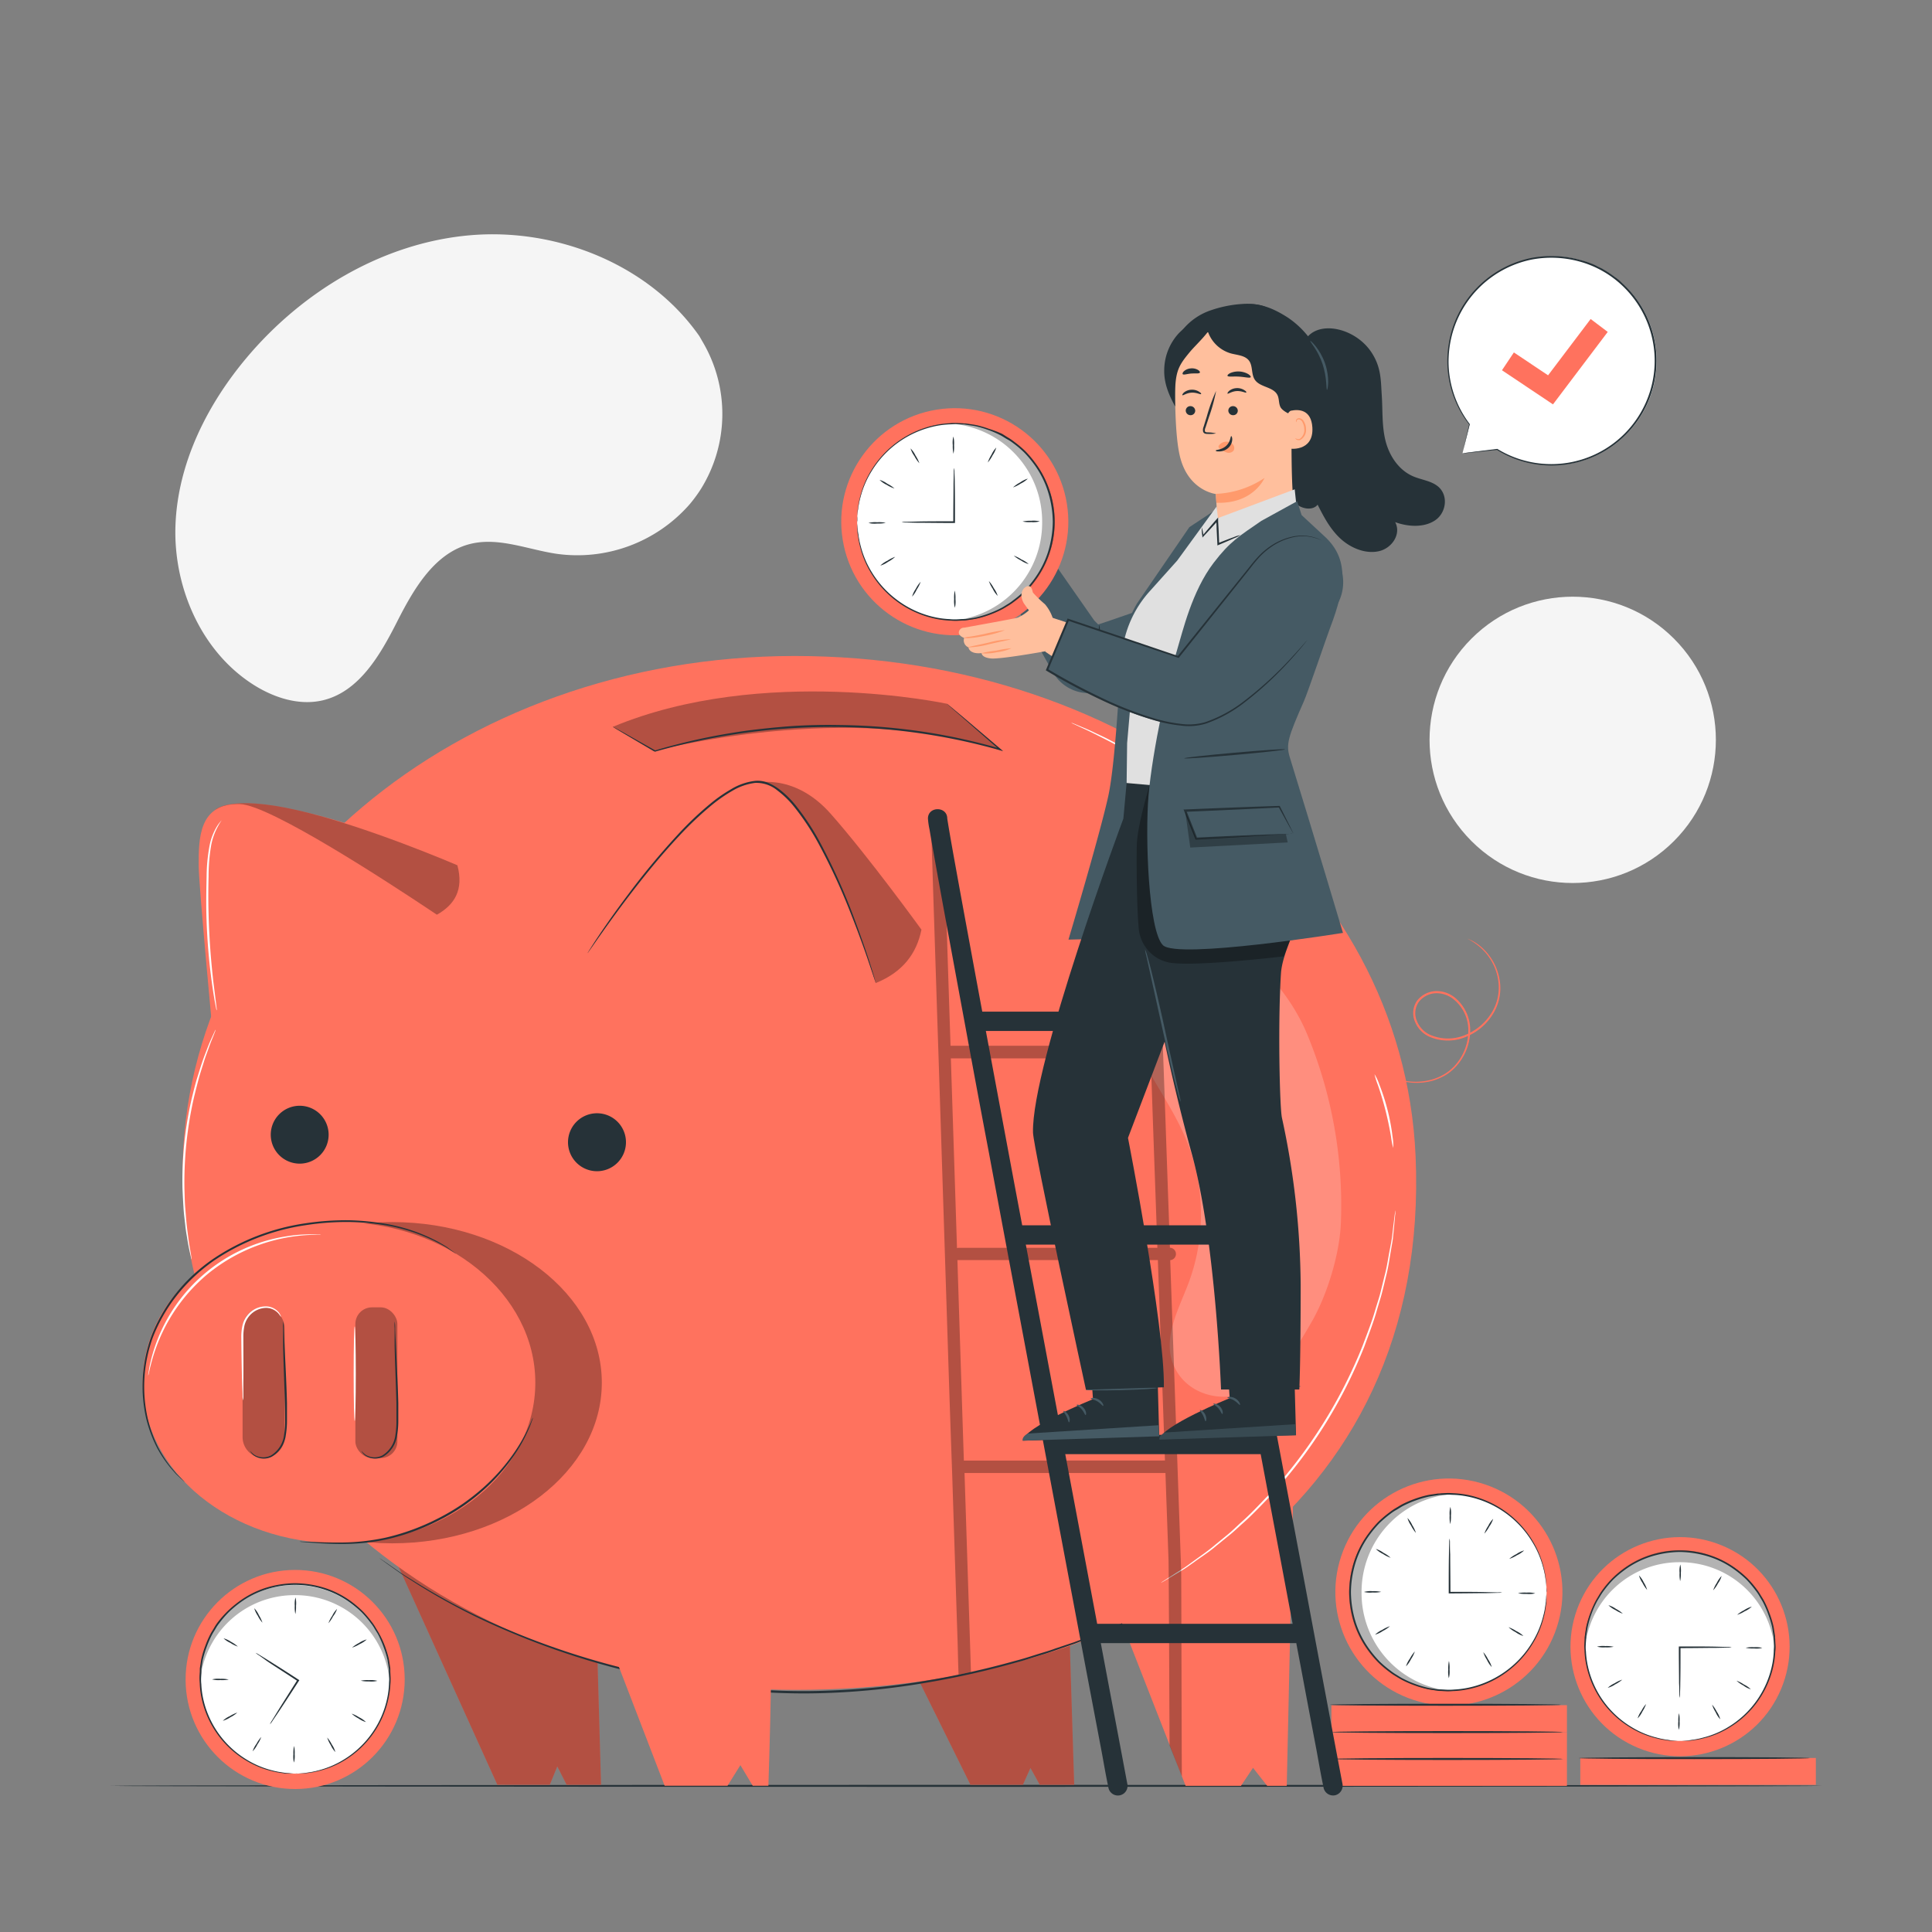 <svg xmlns="http://www.w3.org/2000/svg" viewBox="0 0 500 500"><rect x="0" y="0" width="500" height="500" fill="#808080" stroke="none"/><g id="freepik--background-simple--inject-123"><path d="M181,87l.81,1.41a36.75,36.75,0,0,1-.36,38.05,36.27,36.27,0,0,1-3.11,4.21,38.62,38.62,0,0,1-34.19,12.67c-7.42-1.08-14.87-4.32-22.15-2.64-9.47,2.19-14.93,11.71-19.29,20.31s-9.86,18.12-19.34,20.27c-5.94,1.34-12.25-.65-17.45-3.87C52.12,168.84,44.84,152,45.41,136s8.11-31.16,18.41-43.41C78.26,75.41,99,62.91,121.49,60.9S168,68.39,181,87Z" style="fill:#f5f5f5"></path><circle cx="407.02" cy="191.47" r="37.05" transform="translate(-16.18 343.89) rotate(-45)" style="fill:#f5f5f5"></circle></g><g id="freepik--Floor--inject-123"><path d="M471.4,462.18c0,.14-99.13.26-221.39.26s-221.41-.12-221.41-.26,99.11-.26,221.41-.26S471.4,462,471.4,462.18Z" style="fill:#263238"></path></g><g id="freepik--speech-bubble--inject-123"><path d="M378.49,117.3l9-1a27,27,0,1,0-7.16-6.48h0Z" style="fill:#fff"></path><path d="M378.49,117.3l.14-.5.36-1.45c.32-1.29.79-3.15,1.39-5.55l-.16.06h0a.11.11,0,0,0,.14,0,.09.09,0,0,0,0-.12,27,27,0,0,1-5.14-12,26.41,26.41,0,0,1-.34-4.15,28.52,28.52,0,0,1,.37-4.45,26.85,26.85,0,0,1,21.07-21.95,27.34,27.34,0,0,1,12.34.46A26.18,26.18,0,0,1,419.93,74a26.75,26.75,0,0,1-32.42,42.18.08.08,0,0,0-.07,0l-6.63.82-1.72.23-.6.08.56,0,1.7-.18,6.72-.7-.07,0A26.8,26.8,0,0,0,400,120.42a27.13,27.13,0,0,0,20.23-46.78L419,72.5c-.44-.35-.89-.68-1.34-1a26.91,26.91,0,0,0-2.8-1.83c-.47-.29-1-.5-1.48-.75a14.47,14.47,0,0,0-1.5-.69,26.86,26.86,0,0,0-3.1-1,27.77,27.77,0,0,0-12.57-.45,27.27,27.27,0,0,0-18,13,26.94,26.94,0,0,0-3.29,9.33,28.19,28.19,0,0,0-.35,4.51,26.67,26.67,0,0,0,5.67,16.27l.13-.14h0a.09.09,0,0,0-.14,0,0,0,0,0,0,0,0c-.56,2.45-1,4.34-1.29,5.64-.13.62-.24,1.1-.32,1.44S378.49,117.3,378.49,117.3Z" style="fill:#263238"></path><polygon points="401.91 104.65 388.71 95.82 391.79 91.21 400.64 97.13 411.66 82.56 416.08 85.9 401.91 104.65" style="fill:#FF725E"></polygon></g><g id="freepik--Clocks--inject-123"><circle cx="434.78" cy="426.13" r="28.35" transform="translate(-126.15 662.72) rotate(-67.29)" style="fill:#FF725E"></circle><circle cx="434.78" cy="425.95" r="24.56" transform="translate(-80.48 749.95) rotate(-76.57)" style="fill:#fff"></circle><g style="opacity:0.3"><path d="M434.74,404.3a24.49,24.49,0,0,1,24.55,22.94c0-.48,0-1,0-1.45a24.6,24.6,0,0,0-49.2,0c0,.49,0,1,.05,1.45A24.51,24.51,0,0,1,434.74,404.3Z"></path></g><path d="M424.8,442.77A8.33,8.33,0,0,1,426,441a8.27,8.27,0,0,1-.95,1.94,6.33,6.33,0,0,1-1.23,1.77A6.46,6.46,0,0,1,424.8,442.77Z" style="fill:#263238"></path><path d="M417.88,435.62a7.85,7.85,0,0,1,1.95-.92,8.89,8.89,0,0,1-1.8,1.2,6.31,6.31,0,0,1-1.95.91A6.76,6.76,0,0,1,417.88,435.62Z" style="fill:#263238"></path><path d="M415.46,426a8.15,8.15,0,0,1,2.15.18,8.47,8.47,0,0,1-2.15.15,6.55,6.55,0,0,1-2.15-.18A6.41,6.41,0,0,1,415.46,426Z" style="fill:#263238"></path><path d="M418.21,416.38a8.33,8.33,0,0,1,1.77,1.23,8.27,8.27,0,0,1-1.94-.95,6.33,6.33,0,0,1-1.77-1.23A6.46,6.46,0,0,1,418.21,416.38Z" style="fill:#263238"></path><path d="M425.37,409.46a8.22,8.22,0,0,1,.91,2,8.5,8.5,0,0,1-1.19-1.79,6.31,6.31,0,0,1-.92-1.95A6.49,6.49,0,0,1,425.37,409.46Z" style="fill:#263238"></path><path d="M435,407.05a8.22,8.22,0,0,1-.18,2.15,8.33,8.33,0,0,1-.14-2.16,5.93,5.93,0,0,1,.18-2.14A6.58,6.58,0,0,1,435,407.05Z" style="fill:#263238"></path><path d="M444.6,409.8a8.33,8.33,0,0,1-1.23,1.77,8.27,8.27,0,0,1,.95-1.94,6.84,6.84,0,0,1,1.23-1.77A6.18,6.18,0,0,1,444.6,409.8Z" style="fill:#263238"></path><path d="M451.52,417a8.22,8.22,0,0,1-1.95.91,8.84,8.84,0,0,1,1.79-1.19,6.92,6.92,0,0,1,2-.92A6.59,6.59,0,0,1,451.52,417Z" style="fill:#263238"></path><path d="M453.93,426.62a8.15,8.15,0,0,1-2.15-.18,8.77,8.77,0,0,1,2.15-.14,6.55,6.55,0,0,1,2.15.18A6.27,6.27,0,0,1,453.93,426.62Z" style="fill:#263238"></path><path d="M451.18,436.2a8.25,8.25,0,0,1-1.77-1.24,8.62,8.62,0,0,1,1.93,1,6.33,6.33,0,0,1,1.77,1.23A6.35,6.35,0,0,1,451.18,436.2Z" style="fill:#263238"></path><path d="M444,443.11a8.22,8.22,0,0,1-.91-1.95,8.84,8.84,0,0,1,1.19,1.79,6.31,6.31,0,0,1,.92,2A6.59,6.59,0,0,1,444,443.11Z" style="fill:#263238"></path><path d="M434.35,445.52a8.15,8.15,0,0,1,.18-2.15,8.22,8.22,0,0,1,.14,2.15,6.55,6.55,0,0,1-.18,2.15A6.31,6.31,0,0,1,434.35,445.52Z" style="fill:#263238"></path><path d="M434.7,439.4a4.81,4.81,0,0,1-.09-1c0-.75,0-1.69-.07-2.81,0-2.37-.06-5.65-.06-9.28v-.21h.4c3.68,0,7,0,9.41.06l2.86.07a4.57,4.57,0,0,1,1,.08,4.86,4.86,0,0,1-1,.09l-2.86.06c-2.4,0-5.73.07-9.41.07h-.18l.21-.22c0,3.63,0,6.91-.06,9.28,0,1.12-.05,2.06-.07,2.81A6.68,6.68,0,0,1,434.7,439.4Z" style="fill:#263238"></path><path d="M434.78,450.51l.4,0,1.16-.08.86-.05,1-.16a17.29,17.29,0,0,0,2.53-.52,23.28,23.28,0,0,0,6.5-2.72,24.54,24.54,0,0,0,11.47-16.49,22,22,0,0,0,.35-3.08c0-.52.07-1.05.06-1.59s-.05-1.07-.08-1.61c0-.27,0-.54-.05-.81l-.13-.82c-.09-.54-.15-1.09-.26-1.64a27.79,27.79,0,0,0-1-3.24,24.79,24.79,0,0,0-1.4-3.18c-.28-.51-.6-1-.9-1.52a12,12,0,0,0-1-1.46,29.07,29.07,0,0,0-2.34-2.77,28.26,28.26,0,0,0-2.83-2.38,23.33,23.33,0,0,0-6.7-3.48,26.33,26.33,0,0,0-7.68-1.26,26,26,0,0,0-7.69,1.26,23.52,23.52,0,0,0-6.71,3.48,26.87,26.87,0,0,0-2.82,2.38,27.67,27.67,0,0,0-2.35,2.76,14.21,14.21,0,0,0-1,1.47c-.3.51-.63,1-.91,1.52a24.79,24.79,0,0,0-1.4,3.18,25.58,25.58,0,0,0-.95,3.25c-.11.54-.18,1.09-.27,1.63l-.12.82c0,.27,0,.54-.06.81,0,.54-.05,1.08-.08,1.61s0,1.07.06,1.59a22.3,22.3,0,0,0,.36,3.09,24.47,24.47,0,0,0,11.47,16.48,23.16,23.16,0,0,0,6.5,2.72,17.29,17.29,0,0,0,2.53.52l1,.16.86.05,1.17.08.39,0h-.4l-1.16,0-.87,0c-.31,0-.66-.09-1-.14a15.8,15.8,0,0,1-2.55-.48,23,23,0,0,1-6.59-2.68,24.61,24.61,0,0,1-11.69-16.62,22.69,22.69,0,0,1-.38-3.13c0-.53-.07-1.07-.06-1.61l.08-1.64c0-.27,0-.55.05-.82l.12-.83c.09-.55.16-1.11.27-1.66a26.49,26.49,0,0,1,1-3.31,25.56,25.56,0,0,1,1.42-3.23c.28-.52.61-1,.91-1.54a13.75,13.75,0,0,1,1-1.5,26.32,26.32,0,0,1,2.39-2.81,27.79,27.79,0,0,1,2.86-2.43,24,24,0,0,1,6.83-3.55,24.5,24.5,0,0,1,15.63,0,23.8,23.8,0,0,1,6.82,3.55,26.88,26.88,0,0,1,2.87,2.43,27.43,27.43,0,0,1,2.38,2.81,12.47,12.47,0,0,1,1,1.5c.31.51.64,1,.92,1.54a25.49,25.49,0,0,1,1.41,3.23,25.2,25.2,0,0,1,1,3.3c.12.56.18,1.12.27,1.67l.13.83c0,.27,0,.55.05.82,0,.55.05,1.1.08,1.64s0,1.08-.07,1.61a22.88,22.88,0,0,1-.37,3.13,24.72,24.72,0,0,1-11.7,16.62,23,23,0,0,1-6.58,2.68,16,16,0,0,1-2.55.48c-.38.05-.72.12-1,.14l-.86,0-1.17,0Z" style="fill:#263238"></path><circle cx="76.37" cy="434.65" r="28.35" transform="translate(-1.35 0.24) rotate(-0.18)" style="fill:#FF725E"></circle><circle cx="76.37" cy="434.48" r="24.56" transform="translate(-363.89 406.68) rotate(-76.42)" style="fill:#fff"></circle><g style="opacity:0.3"><path d="M76.33,412.82a24.51,24.51,0,0,1,24.55,22.94c0-.48,0-1,0-1.45a24.6,24.6,0,0,0-49.19,0c0,.49,0,1,.05,1.45A24.5,24.5,0,0,1,76.33,412.82Z"></path></g><path d="M66.38,451.3a8.89,8.89,0,0,1,1.23-1.77,7.85,7.85,0,0,1-1,1.93,6.33,6.33,0,0,1-1.23,1.77A6.65,6.65,0,0,1,66.38,451.3Z" style="fill:#263238"></path><path d="M59.46,444.14a9.06,9.06,0,0,1,1.95-.92,7.9,7.9,0,0,1-1.79,1.2,6.93,6.93,0,0,1-1.95.92A6.25,6.25,0,0,1,59.46,444.14Z" style="fill:#263238"></path><path d="M57.05,434.48a8.11,8.11,0,0,1,2.14.18,8.77,8.77,0,0,1-2.15.14,6.59,6.59,0,0,1-2.15-.18A6.71,6.71,0,0,1,57.05,434.48Z" style="fill:#263238"></path><path d="M59.79,424.9a8.89,8.89,0,0,1,1.77,1.23,7.85,7.85,0,0,1-1.93-.95A6.14,6.14,0,0,1,57.86,424,6.47,6.47,0,0,1,59.79,424.9Z" style="fill:#263238"></path><path d="M67,418a9.31,9.31,0,0,1,.92,1.95,7.9,7.9,0,0,1-1.2-1.79,6.93,6.93,0,0,1-.92-1.95A6.25,6.25,0,0,1,67,418Z" style="fill:#263238"></path><path d="M76.61,415.57a9,9,0,0,1-.17,2.15,8,8,0,0,1-.15-2.15,6.55,6.55,0,0,1,.18-2.15A6.27,6.27,0,0,1,76.61,415.57Z" style="fill:#263238"></path><path d="M86.19,418.32A8.89,8.89,0,0,1,85,420.09a8.27,8.27,0,0,1,1-1.94,6.18,6.18,0,0,1,1.23-1.76A6.47,6.47,0,0,1,86.19,418.32Z" style="fill:#263238"></path><path d="M93.11,425.48a9,9,0,0,1-2,.92,8.89,8.89,0,0,1,1.8-1.2,6.42,6.42,0,0,1,2-.91A6.6,6.6,0,0,1,93.11,425.48Z" style="fill:#263238"></path><path d="M95.51,435.15a9.26,9.26,0,0,1-2.14-.18,8,8,0,0,1,2.15-.15,6.46,6.46,0,0,1,2.14.18A6.41,6.41,0,0,1,95.51,435.15Z" style="fill:#263238"></path><path d="M92.76,444.72A8.43,8.43,0,0,1,91,443.49a8.27,8.27,0,0,1,1.94.95,6.52,6.52,0,0,1,1.77,1.23A6.34,6.34,0,0,1,92.76,444.72Z" style="fill:#263238"></path><path d="M85.6,451.63a8,8,0,0,1-.92-1.95,8.54,8.54,0,0,1,1.2,1.8,6.42,6.42,0,0,1,.91,1.95A6.5,6.5,0,0,1,85.6,451.63Z" style="fill:#263238"></path><path d="M75.93,454a8.15,8.15,0,0,1,.18-2.15,8.47,8.47,0,0,1,.15,2.15,6.09,6.09,0,0,1-.19,2.15A6.58,6.58,0,0,1,75.93,454Z" style="fill:#263238"></path><path d="M66.15,427.76a4.43,4.43,0,0,1,.91.48l2.4,1.47c2,1.25,4.78,3,7.83,5l.18.12-.11.18-.11.16c-2,3.09-3.81,5.87-5.15,7.87l-1.6,2.36a4.88,4.88,0,0,1-.64.84,4.76,4.76,0,0,1,.5-.93l1.49-2.43c1.27-2.05,3.05-4.85,5-7.94l.1-.16.07.29c-3-2-5.8-3.76-7.77-5.08L67,428.38A6.11,6.11,0,0,1,66.15,427.76Z" style="fill:#263238"></path><path d="M76.37,459l.39,0,1.17-.08.86-.05,1-.16a18.56,18.56,0,0,0,2.53-.51,23.7,23.7,0,0,0,6.51-2.73,24.49,24.49,0,0,0,6.92-6.22A24.22,24.22,0,0,0,100.31,439a22.3,22.3,0,0,0,.36-3.09c0-.52.07-1.05.06-1.58l-.09-1.62a7.34,7.34,0,0,0,0-.81l-.12-.81c-.09-.55-.16-1.1-.27-1.64a25.58,25.58,0,0,0-1-3.25,27,27,0,0,0-1.4-3.18c-.28-.51-.61-1-.91-1.51a12.34,12.34,0,0,0-1-1.47,26.59,26.59,0,0,0-2.35-2.76,28.23,28.23,0,0,0-2.82-2.39,23.64,23.64,0,0,0-6.71-3.48,24.22,24.22,0,0,0-15.36,0A23.64,23.64,0,0,0,62,414.87a27.15,27.15,0,0,0-2.82,2.39A26.59,26.59,0,0,0,56.81,420a11.34,11.34,0,0,0-1,1.47c-.3.51-.62,1-.9,1.51a25.41,25.41,0,0,0-1.4,3.18,27.38,27.38,0,0,0-1,3.25c-.11.54-.17,1.1-.26,1.64l-.13.81c0,.27,0,.54,0,.81,0,.55-.06,1.08-.08,1.62s0,1.06.06,1.59a22.33,22.33,0,0,0,.35,3.08,24.55,24.55,0,0,0,11.47,16.48,23.65,23.65,0,0,0,6.5,2.73,18.86,18.86,0,0,0,2.53.51l1,.16.86.05L76,459l.4,0H76l-1.17,0-.86,0c-.32,0-.66-.09-1-.14a18.45,18.45,0,0,1-2.56-.48,23.54,23.54,0,0,1-6.58-2.68A24.71,24.71,0,0,1,52.07,439a22.73,22.73,0,0,1-.37-3.12c0-.54-.07-1.07-.07-1.62s.06-1.08.08-1.63c0-.28,0-.56,0-.83l.13-.83c.09-.55.15-1.11.27-1.66a24.89,24.89,0,0,1,1-3.31,26.13,26.13,0,0,1,1.41-3.23c.28-.52.61-1,.92-1.54a12.47,12.47,0,0,1,1-1.5A28.54,28.54,0,0,1,58.86,417a28.1,28.1,0,0,1,2.87-2.43A24.05,24.05,0,0,1,68.55,411a26.56,26.56,0,0,1,7.82-1.27A26.24,26.24,0,0,1,84.19,411,24.16,24.16,0,0,1,91,414.53,30.44,30.44,0,0,1,93.88,417a28.54,28.54,0,0,1,2.38,2.81,13.75,13.75,0,0,1,1,1.5c.3.52.63,1,.91,1.54A26.2,26.2,0,0,1,99.62,426a28.3,28.3,0,0,1,1,3.31c.11.55.18,1.11.27,1.66l.12.83c0,.27,0,.55,0,.83l.08,1.63c0,.55,0,1.08-.06,1.62a22.73,22.73,0,0,1-.38,3.12A24.66,24.66,0,0,1,89,455.67a23.59,23.59,0,0,1-6.59,2.68,18.33,18.33,0,0,1-2.55.48c-.37.05-.72.11-1,.14l-.87,0-1.16,0Z" style="fill:#263238"></path><rect x="344.56" y="455.22" width="60.96" height="6.96" style="fill:#FF725E"></rect><rect x="408.98" y="454.96" width="60.96" height="6.96" style="fill:#FF725E"></rect><path d="M468.36,455c0,.14-13.4.26-29.92.26s-29.92-.12-29.92-.26,13.39-.26,29.92-.26S468.36,454.82,468.36,455Z" style="fill:#263238"></path><rect x="344.56" y="448.26" width="60.96" height="6.96" style="fill:#FF725E"></rect><path d="M404.5,455.22c0,.14-13.39.26-29.92.26s-29.92-.12-29.92-.26,13.4-.26,29.92-.26S404.5,455.07,404.5,455.22Z" style="fill:#263238"></path><circle cx="374.99" cy="412.05" r="29.38" transform="translate(-134.1 638.4) rotate(-71.67)" style="fill:#FF725E"></circle><circle cx="374.81" cy="412.05" r="25.45" style="fill:#fff"></circle><g style="opacity:0.3"><path d="M352.37,412.1a25.4,25.4,0,0,1,23.77-25.45c-.5,0-1,0-1.5,0a25.5,25.5,0,0,0,0,51c.5,0,1,0,1.5,0A25.4,25.4,0,0,1,352.37,412.1Z"></path></g><path d="M392.24,422.4a8.1,8.1,0,0,1-1.83-1.28,9.66,9.66,0,0,1,2,1,6.72,6.72,0,0,1,1.84,1.27A6.59,6.59,0,0,1,392.24,422.4Z" style="fill:#263238"></path><path d="M384.82,429.57a8.76,8.76,0,0,1-.95-2,8.68,8.68,0,0,1,1.24,1.86,6.67,6.67,0,0,1,.95,2A6.9,6.9,0,0,1,384.82,429.57Z" style="fill:#263238"></path><path d="M374.81,432.08a8.79,8.79,0,0,1,.18-2.23,8.57,8.57,0,0,1,.15,2.23,6.72,6.72,0,0,1-.18,2.23A6.63,6.63,0,0,1,374.81,432.08Z" style="fill:#263238"></path><path d="M364.89,429.23a8.58,8.58,0,0,1,1.27-1.83,8.55,8.55,0,0,1-1,2,6.87,6.87,0,0,1-1.28,1.84A6.49,6.49,0,0,1,364.89,429.23Z" style="fill:#263238"></path><path d="M357.72,421.81a8.76,8.76,0,0,1,2-.95,8.68,8.68,0,0,1-1.86,1.24,6.67,6.67,0,0,1-2,.95A6.9,6.9,0,0,1,357.72,421.81Z" style="fill:#263238"></path><path d="M355.22,411.8a8.67,8.67,0,0,1,2.22.18,8.57,8.57,0,0,1-2.23.15A6.64,6.64,0,0,1,353,412,6.3,6.3,0,0,1,355.22,411.8Z" style="fill:#263238"></path><path d="M358.06,401.88a8.49,8.49,0,0,1,1.84,1.27,8.71,8.71,0,0,1-2-1,6.92,6.92,0,0,1-1.83-1.28A6.61,6.61,0,0,1,358.06,401.88Z" style="fill:#263238"></path><path d="M365.49,394.71a8.76,8.76,0,0,1,.95,2,8.37,8.37,0,0,1-1.24-1.86,6.67,6.67,0,0,1-.95-2A6.9,6.9,0,0,1,365.49,394.71Z" style="fill:#263238"></path><path d="M375.5,392.21a8.79,8.79,0,0,1-.18,2.23,8.57,8.57,0,0,1-.15-2.23,7.05,7.05,0,0,1,.18-2.23A6.3,6.3,0,0,1,375.5,392.21Z" style="fill:#263238"></path><path d="M385.42,395.06a8.49,8.49,0,0,1-1.27,1.84,8.71,8.71,0,0,1,1-2,6.92,6.92,0,0,1,1.28-1.83A6.61,6.61,0,0,1,385.42,395.06Z" style="fill:#263238"></path><path d="M392.59,402.49a9,9,0,0,1-2,.95,8.37,8.37,0,0,1,1.86-1.24,6.56,6.56,0,0,1,2-.95A6.9,6.9,0,0,1,392.59,402.49Z" style="fill:#263238"></path><path d="M395.08,412.5a8.6,8.6,0,0,1-2.22-.18,8.51,8.51,0,0,1,2.23-.15,6.52,6.52,0,0,1,2.22.19A6.75,6.75,0,0,1,395.08,412.5Z" style="fill:#263238"></path><path d="M388.74,412.14a5.08,5.08,0,0,1-1.06.09l-2.91.07c-2.46,0-5.86.07-9.62.07h-.22V412c0-3.81,0-7.26.06-9.75,0-1.18.05-2.17.07-3a5.18,5.18,0,0,1,.09-1.08,5.18,5.18,0,0,1,.09,1.08c0,.79,0,1.78.07,3,0,2.49.06,5.94.06,9.75v.19l-.22-.22c3.76,0,7.16,0,9.62.07l2.91.07A4.77,4.77,0,0,1,388.74,412.14Z" style="fill:#263238"></path><path d="M400.26,412.05s0-.14,0-.41-.05-.69-.09-1.21c0-.26,0-.56-.05-.88s-.11-.68-.17-1.07a19,19,0,0,0-.53-2.62,24.1,24.1,0,0,0-2.83-6.74,25.38,25.38,0,0,0-17.08-11.88,22.24,22.24,0,0,0-3.19-.37c-.55,0-1.09-.07-1.65-.06l-1.67.08c-.28,0-.56,0-.84.06l-.84.13c-.57.09-1.14.16-1.7.28a27.47,27.47,0,0,0-3.37,1,28.12,28.12,0,0,0-3.29,1.45c-.53.29-1,.63-1.57.94a12.09,12.09,0,0,0-1.52,1,30,30,0,0,0-2.87,2.43,29.19,29.19,0,0,0-2.47,2.93,24.28,24.28,0,0,0-3.6,6.95,26.81,26.81,0,0,0-1.31,8,27.13,27.13,0,0,0,1.3,8,24.56,24.56,0,0,0,3.61,6.95,27.92,27.92,0,0,0,2.47,2.93,28.29,28.29,0,0,0,2.86,2.43,13,13,0,0,0,1.53,1.05c.53.32,1,.65,1.57.94a25.13,25.13,0,0,0,3.29,1.45,25.87,25.87,0,0,0,3.37,1c.56.12,1.13.18,1.7.28l.84.13c.28,0,.56,0,.84,0l1.67.09c.56,0,1.11,0,1.65-.06a23.76,23.76,0,0,0,3.19-.37A25.41,25.41,0,0,0,396.56,425a24.1,24.1,0,0,0,2.82-6.74,18.42,18.42,0,0,0,.53-2.62c.06-.38.13-.73.17-1.06s0-.62.05-.89c0-.51.07-.91.09-1.21s0-.41,0-.41,0,.14,0,.42,0,.69,0,1.21c0,.27,0,.56,0,.89s-.09.68-.15,1.07a18.71,18.71,0,0,1-.49,2.65,24.3,24.3,0,0,1-2.78,6.82,25.52,25.52,0,0,1-6.47,7.3,25.26,25.26,0,0,1-10.76,4.82,23,23,0,0,1-3.24.39c-.55,0-1.11.07-1.67.07l-1.7-.09c-.28,0-.57,0-.85-.05l-.86-.13c-.57-.09-1.15-.16-1.73-.28a27,27,0,0,1-3.42-1,26.63,26.63,0,0,1-3.35-1.47c-.54-.29-1.06-.63-1.6-.95a13.28,13.28,0,0,1-1.55-1.06,29.47,29.47,0,0,1-2.91-2.47,27.75,27.75,0,0,1-2.52-3,24.91,24.91,0,0,1-3.68-7.07,27.15,27.15,0,0,1-1.32-8.1,27.43,27.43,0,0,1,1.33-8.1,24.88,24.88,0,0,1,3.67-7.07,28.83,28.83,0,0,1,2.52-3,28.17,28.17,0,0,1,2.91-2.47,14.73,14.73,0,0,1,1.55-1.07c.54-.31,1.06-.65,1.6-.95a28.08,28.08,0,0,1,3.35-1.46,28.86,28.86,0,0,1,3.42-1c.58-.12,1.16-.18,1.73-.27l.86-.13c.28,0,.57,0,.85-.06l1.7-.08c.56,0,1.12.05,1.67.07a24.51,24.51,0,0,1,3.24.38A25.66,25.66,0,0,1,396.77,399a24.47,24.47,0,0,1,2.78,6.83,18.35,18.35,0,0,1,.49,2.64c.06.39.12.75.15,1.07s0,.63,0,.9c0,.52,0,.92,0,1.21S400.26,412.05,400.26,412.05Z" style="fill:#263238"></path><rect x="344.56" y="441.3" width="60.96" height="6.96" style="fill:#FF725E"></rect><path d="M404,441.19c0,.15-13.4.26-29.92.26s-29.92-.11-29.92-.26,13.39-.26,29.92-.26S404,441.05,404,441.19Z" style="fill:#263238"></path><path d="M404.5,448.26c0,.14-13.39.26-29.92.26s-29.92-.12-29.92-.26,13.4-.26,29.92-.26S404.5,448.11,404.5,448.26Z" style="fill:#263238"></path></g><g id="freepik--piggy-bank--inject-123"><polygon points="100.57 399.77 128.71 461.89 142.29 461.89 144.23 457.15 146.64 461.89 155.55 461.89 154.52 425.63 154.08 404.2 100.57 399.77" style="fill:#FF725E"></polygon><g style="opacity:0.3"><polygon points="100.57 399.77 128.71 461.89 142.29 461.89 144.23 457.15 146.64 461.89 155.55 461.89 154.52 425.63 154.08 404.2 100.57 399.77"></polygon></g><polygon points="223.71 406.43 251.15 461.89 264.73 461.89 266.68 457.55 269.09 461.89 278 461.89 276.96 428.69 276.52 409.08 223.71 406.43" style="fill:#FF725E"></polygon><g style="opacity:0.3"><polygon points="223.71 406.43 251.15 461.89 264.73 461.89 266.68 457.55 269.09 461.89 278 461.89 276.96 428.69 276.52 409.08 223.71 406.43"></polygon></g><path d="M379.78,242.94a1.42,1.42,0,0,1,.26.09l.73.32a12.71,12.71,0,0,1,2.55,1.7,14.49,14.49,0,0,1,3.08,3.75,14.19,14.19,0,0,1,1.86,6.14,12.72,12.72,0,0,1-1.91,7.52,14.57,14.57,0,0,1-6.77,5.79,12,12,0,0,1-9.76,0,7.15,7.15,0,0,1-3.62-3.83,5.63,5.63,0,0,1,.49-5.37,6.43,6.43,0,0,1,4.79-2.55,7.5,7.5,0,0,1,5,1.65,10.86,10.86,0,0,1,4,8.85,13.89,13.89,0,0,1-3.1,8.34,12.64,12.64,0,0,1-3,2.74,14.94,14.94,0,0,1-3.43,1.55,15.61,15.61,0,0,1-6.4.47,16.79,16.79,0,0,1-4.68-1.28,15.17,15.17,0,0,1-2.68-1.49l-.63-.48q-.22-.16-.21-.18a21.33,21.33,0,0,0,3.6,2,16.92,16.92,0,0,0,4.63,1.18,15.54,15.54,0,0,0,6.26-.54,14.17,14.17,0,0,0,3.32-1.54,12.35,12.35,0,0,0,2.91-2.66A13.43,13.43,0,0,0,380,267a10.31,10.31,0,0,0-3.84-8.41,7,7,0,0,0-4.66-1.54,5.84,5.84,0,0,0-4.37,2.32,5.1,5.1,0,0,0-.44,4.86,6.62,6.62,0,0,0,3.35,3.55,11.55,11.55,0,0,0,9.34,0,14.28,14.28,0,0,0,6.58-5.57,12.3,12.3,0,0,0,1.9-7.25,13.79,13.79,0,0,0-1.73-6,14.39,14.39,0,0,0-3-3.74A15.65,15.65,0,0,0,379.78,242.94Z" style="fill:#FF725E"></path><path d="M366.35,299.15c4.08,92.19-73.2,138.19-160.68,138.19s-158.4-59.9-158.4-133.78,70.92-133.79,158.4-133.79S363.08,225.34,366.35,299.15Z" style="fill:#FF725E"></path><g style="opacity:0.3"><path d="M194.63,202.81s10.51-3.33,20.34,7.78,23.5,30,23.5,30c-1.23,6.16-4.83,11-11.8,13.81Z"></path></g><ellipse cx="101.51" cy="357.84" rx="54.24" ry="41.57" style="fill:#FF725E"></ellipse><path d="M152.1,246.72s31.79-49.32,46.35-44,28.22,51.69,28.22,51.69" style="fill:#FF725E"></path><path d="M116.15,235.42l-1.48-13.36s-19.91-8.32-37.73-12.39-21.33,0-21.33,0L83.8,249.18Z" style="fill:#FF725E"></path><g style="opacity:0.3"><path d="M158.58,188.11l10.55,6.27s51.09-13.52,90.32,0l-14.39-12.25S197.48,171.9,158.58,188.11Z"></path></g><g style="opacity:0.3"><ellipse cx="101.51" cy="357.84" rx="54.24" ry="41.57"></ellipse></g><ellipse cx="87.73" cy="357.84" rx="50.81" ry="41.57" style="fill:#FF725E"></ellipse><g style="opacity:0.3"><path d="M68.21,377.34h0a5.44,5.44,0,0,1-5.43-5.44V343.77a5.43,5.43,0,0,1,5.43-5.43h0a5.44,5.44,0,0,1,5.44,5.43V371.9A5.45,5.45,0,0,1,68.21,377.34Z"></path></g><g style="opacity:0.3"><rect x="91.97" y="338.34" width="10.87" height="39" rx="4.29"></rect></g><g style="opacity:0.3"><path d="M113.07,236.73c4.57-2.59,7-6.44,5.3-12.8,0,0-23.61-10.19-41.43-14.26s-21.33,0-21.33,0L83.8,249.18Z"></path></g><path d="M114.67,237.81s-1.33-.91-3.56-2.39c-10.52-7-41.24-27.1-49-27.32-10.69-.31-10.71,8.91-10.69,16,0,5.06,4.16,49,4.16,49" style="fill:#FF725E"></path><path d="M226.67,254.44a1.17,1.17,0,0,1-.12-.3l-.31-.91c-.27-.83-.67-2-1.17-3.49-1-3-2.55-7.39-4.64-12.7a162.66,162.66,0,0,0-8.33-18.22,64.37,64.37,0,0,0-6.45-9.87,24.18,24.18,0,0,0-4.41-4.34,8.51,8.51,0,0,0-5.8-2,15.17,15.17,0,0,0-5.94,2.07,39.35,39.35,0,0,0-5.12,3.53,88.27,88.27,0,0,0-8.6,8.11c-5.15,5.51-9.39,10.84-12.86,15.37s-6.14,8.32-8,10.94c-.9,1.28-1.6,2.3-2.1,3l-.55.78a1.23,1.23,0,0,1-.2.26,1.54,1.54,0,0,1,.16-.29c.12-.21.29-.48.5-.81.45-.71,1.12-1.76,2-3.08,1.78-2.66,4.41-6.47,7.83-11A189.66,189.66,0,0,1,175.42,216a84.71,84.71,0,0,1,8.63-8.18,37.88,37.88,0,0,1,5.19-3.59,15.4,15.4,0,0,1,6.16-2.14,7.18,7.18,0,0,1,3.31.47,13.76,13.76,0,0,1,2.85,1.61,24.23,24.23,0,0,1,4.5,4.43,63.41,63.41,0,0,1,6.48,10,160.4,160.4,0,0,1,8.25,18.32c2,5.34,3.52,9.73,4.48,12.78.49,1.52.85,2.71,1.08,3.52.1.38.19.69.25.92A1.14,1.14,0,0,1,226.67,254.44Z" style="fill:#263238"></path><path d="M245.06,182.13a1.33,1.33,0,0,1,.26.18l.73.6,2.77,2.31,10.13,8.6.67.57-.85-.24a159.64,159.64,0,0,0-41.86-6,166.28,166.28,0,0,0-47.35,6.37l-.07,0-.06,0-8-4.71-2.12-1.26-.54-.34c-.12-.08-.17-.12-.17-.13l.2.09.56.3,2.16,1.19,8.09,4.57h-.13a159.81,159.81,0,0,1,20.23-4.6c4-.66,8.39-1.15,12.95-1.54s9.36-.55,14.28-.46a158.86,158.86,0,0,1,23.28,1.94,154.54,154.54,0,0,1,18.68,4.19l-.18.33-10-8.73L246,183l-.69-.63A2.08,2.08,0,0,1,245.06,182.13Z" style="fill:#263238"></path><path d="M118,324.47a1.15,1.15,0,0,1-.3-.18l-.84-.55-1.36-.92c-.56-.34-1.22-.69-2-1.1a45.63,45.63,0,0,0-13.42-4.56,65.37,65.37,0,0,0-9.78-.91,69.6,69.6,0,0,0-11.24.83,57.16,57.16,0,0,0-23.86,9.28A48.62,48.62,0,0,0,50,330.63a43.88,43.88,0,0,0-4.42,4.87,42.27,42.27,0,0,0-6.08,10.78A37.52,37.52,0,0,0,38.21,367a35,35,0,0,0,2.73,7.6,33.25,33.25,0,0,0,3.33,5.12l1.44,1.71,1.17,1.14.71.72c.16.16.24.25.23.26l-.26-.22-.76-.68c-.33-.31-.73-.68-1.21-1.11l-1.48-1.69a32.13,32.13,0,0,1-3.44-5.11,35,35,0,0,1-2.84-7.65,37.8,37.8,0,0,1,1.24-21,39.5,39.5,0,0,1,2.6-5.58,42,42,0,0,1,3.53-5.36,43.94,43.94,0,0,1,4.47-4.93A47.7,47.7,0,0,1,55,325.91a57.49,57.49,0,0,1,24.1-9.33,70.22,70.22,0,0,1,11.32-.78,65.79,65.79,0,0,1,9.84,1,44.63,44.63,0,0,1,13.45,4.75c.73.43,1.39.8,1.94,1.15l1.33,1,.81.6A2.42,2.42,0,0,1,118,324.47Z" style="fill:#263238"></path><path d="M73.34,342a10.58,10.58,0,0,1,.12,1.66c.05,1.17.11,2.69.19,4.53.16,3.82.47,9.1.62,14.94,0,1.46,0,2.89,0,4.27a22.61,22.61,0,0,1-.3,4A7.56,7.56,0,0,1,70.32,377a4.54,4.54,0,0,1-4.48-.23,3.35,3.35,0,0,1-.89-.89,1.13,1.13,0,0,1-.19-.39,5,5,0,0,0,1.2,1.1,4.36,4.36,0,0,0,4.19.07,7.25,7.25,0,0,0,3.37-5.32,22.33,22.33,0,0,0,.26-3.91q0-2.07-.06-4.26c-.14-5.83-.39-11.11-.45-14.94,0-1.92,0-3.47,0-4.54A9.11,9.11,0,0,1,73.34,342Z" style="fill:#263238"></path><path d="M102.15,342a10.58,10.58,0,0,1,.12,1.66c0,1.17.11,2.69.19,4.53.16,3.82.47,9.1.62,14.94,0,1.46,0,2.89,0,4.27a22.61,22.61,0,0,1-.3,4A7.56,7.56,0,0,1,99.13,377a4.54,4.54,0,0,1-4.48-.23,3.35,3.35,0,0,1-.89-.89,1.13,1.13,0,0,1-.19-.39,5,5,0,0,0,1.2,1.1,4.36,4.36,0,0,0,4.19.07,7.22,7.22,0,0,0,3.37-5.32,22.33,22.33,0,0,0,.26-3.91c0-1.38,0-2.8,0-4.26-.15-5.83-.4-11.11-.46-14.94,0-1.92,0-3.47,0-4.54A9.11,9.11,0,0,1,102.15,342Z" style="fill:#263238"></path><path d="M137.93,366.89a3.81,3.81,0,0,1-.22.72c-.18.45-.38,1.16-.77,2a40.82,40.82,0,0,1-3.81,6.93,49.38,49.38,0,0,1-7.73,8.84,55.24,55.24,0,0,1-5.44,4.32,53.44,53.44,0,0,1-6.42,3.79A57.07,57.07,0,0,1,100,398.4a53.59,53.59,0,0,1-11.68,1.17c-3.35,0-6-.2-7.9-.33l-2.14-.17a4.18,4.18,0,0,1-.75-.1,3.91,3.91,0,0,1,.75,0l2.15.07c1.86.06,4.56.19,7.89.16a55.74,55.74,0,0,0,11.57-1.28A58.29,58.29,0,0,0,113.3,393a55.42,55.42,0,0,0,6.36-3.75,57.12,57.12,0,0,0,5.41-4.25,50.65,50.65,0,0,0,7.74-8.69,43.64,43.64,0,0,0,3.93-6.8c.43-.83.66-1.52.87-2A3.43,3.43,0,0,1,137.93,366.89Z" style="fill:#263238"></path><path d="M72.71,340.83a8.85,8.85,0,0,0-.72-1,4.22,4.22,0,0,0-3-1.35,5.81,5.81,0,0,0-4.39,2A6,6,0,0,0,63.28,343a13.63,13.63,0,0,0-.3,3.18c0,4.48.05,8.55,0,11.49,0,1.38,0,2.55,0,3.48a7.24,7.24,0,0,1-.09,1.28,5.44,5.44,0,0,1-.12-1.27c0-.94-.08-2.1-.12-3.49-.08-2.94-.16-7-.2-11.49a13.43,13.43,0,0,1,.34-3.31,6.35,6.35,0,0,1,1.48-2.77,6.07,6.07,0,0,1,4.79-2,4.35,4.35,0,0,1,3.12,1.59,3.91,3.91,0,0,1,.48.84C72.7,340.71,72.73,340.82,72.71,340.83Z" style="fill:#fff"></path><path d="M91.8,343.24c.15,0,.28,5.49.28,12.26s-.13,12.27-.28,12.27-.27-5.49-.27-12.27S91.65,343.24,91.8,343.24Z" style="fill:#fff"></path><path d="M83.06,319.58a2.89,2.89,0,0,1-.64,0c-.42,0-1,0-1.83,0A45.1,45.1,0,0,0,54,329.5a44.61,44.61,0,0,0-13,17.68,46.78,46.78,0,0,0-2.06,6.4c-.21.76-.31,1.38-.41,1.78a3.07,3.07,0,0,1-.17.62,2.58,2.58,0,0,1,.06-.64c.07-.41.14-1,.31-1.81A40.67,40.67,0,0,1,40.64,347a42.83,42.83,0,0,1,33.2-27,39.7,39.7,0,0,1,6.74-.56c.8,0,1.42.05,1.84.06A3,3,0,0,1,83.06,319.58Z" style="fill:#fff"></path><path d="M55.81,266.48a2.53,2.53,0,0,1-.19.59c-.17.44-.38,1-.65,1.65s-.64,1.59-1,2.62-.82,2.18-1.22,3.5-.89,2.73-1.31,4.29-.84,3.23-1.27,5a98.88,98.88,0,0,0-2.44,23.43c.06,1.81.08,3.54.22,5.15s.24,3.1.39,4.47.33,2.59.47,3.67.3,2,.44,2.77.21,1.29.29,1.75a4,4,0,0,1,.07.61,2.4,2.4,0,0,1-.18-.59c-.1-.46-.23-1-.39-1.73s-.36-1.68-.53-2.76-.41-2.31-.55-3.68-.36-2.86-.46-4.48-.2-3.35-.27-5.17A94,94,0,0,1,49.69,284c.45-1.77.84-3.45,1.33-5s.92-3,1.37-4.3.91-2.46,1.3-3.48.77-1.89,1.09-2.59.54-1.19.74-1.61A2.21,2.21,0,0,1,55.81,266.48Z" style="fill:#fff"></path><path d="M57.36,212.28s-.42.57-1,1.66a16.28,16.28,0,0,0-1.74,5,48.21,48.21,0,0,0-.64,7.89c-.08,3-.1,6.29,0,9.74.17,6.91.73,13.15,1.25,17.65.28,2.18.5,4,.67,5.32.07.58.13,1.06.18,1.45a1.65,1.65,0,0,1,0,.51,2.22,2.22,0,0,1-.14-.49c-.07-.39-.17-.86-.28-1.44-.23-1.24-.53-3.06-.84-5.31a161.42,161.42,0,0,1-1.41-17.68c-.08-3.46,0-6.76.06-9.76a45.12,45.12,0,0,1,.77-8,15.18,15.18,0,0,1,1.93-5,10.37,10.37,0,0,1,.87-1.18A2.85,2.85,0,0,1,57.36,212.28Z" style="fill:#fff"></path><path d="M355.72,278a12.82,12.82,0,0,1,1.24,2.63,56.35,56.35,0,0,1,2.15,6.67,53.82,53.82,0,0,1,1.28,6.89,12.66,12.66,0,0,1,.17,2.9,19.85,19.85,0,0,1-.55-2.84c-.3-1.76-.76-4.18-1.43-6.82s-1.41-5-2-6.67A19.79,19.79,0,0,1,355.72,278Z" style="fill:#fff"></path><path d="M330.78,397.45s-.16.14-.51.39l-1.53,1.09-2.5,1.76-1.6,1.12L322.77,403a208.16,208.16,0,0,1-23.1,13.2c-2.53,1.23-5.21,2.45-8,3.73l-4.32,1.83-2.23.94-2.29.88-4.71,1.8-4.92,1.7c-1.65.6-3.36,1.12-5.1,1.65s-3.47,1.11-5.27,1.57a217.48,217.48,0,0,1-22.75,5.12,190.19,190.19,0,0,1-24.89,2.68,167.82,167.82,0,0,1-25-.79l-3-.29c-1-.1-2-.27-3-.4l-5.84-.83-5.68-1.05-2.79-.53-2.73-.62a200.6,200.6,0,0,1-37.51-12.2,160.23,160.23,0,0,1-23.45-12.56c-2.68-1.64-4.59-3.17-6-4.11l-1.52-1.11-.51-.39s.19.11.54.35l1.55,1.06c1.38.92,3.31,2.41,6,4a165.24,165.24,0,0,0,23.48,12.39,202.86,202.86,0,0,0,37.47,12.06l2.73.62,2.78.52,5.67,1,5.82.82c1,.13,2,.29,3,.39l3,.29a166.94,166.94,0,0,0,24.95.78A191,191,0,0,0,240,434.91a219.21,219.21,0,0,0,22.7-5.07c1.8-.46,3.53-1,5.27-1.56s3.44-1,5.09-1.63L278,425l4.71-1.79,2.29-.87,2.22-.93,4.32-1.81c2.79-1.27,5.47-2.47,8-3.7a214.65,214.65,0,0,0,23.15-13c.67-.41,1.29-.81,1.88-1.18l1.62-1.1,2.53-1.72,1.56-1Z" style="fill:#263238"></path><polygon points="285.89 408.61 306.84 462.18 321.16 462.18 324.28 457.51 327.95 462.18 333.01 462.18 334.89 377.28 285.89 408.61" style="fill:#FF725E"></polygon><path d="M154.31,416.15l17.7,46h16.27l3.33-5.33,3.2,5.33h4.05s1.77-51.93,0-53.41S154.31,416.15,154.31,416.15Z" style="fill:#FF725E"></path><path d="M361.13,313.28a1,1,0,0,1,0,.31c0,.23,0,.52-.07.89-.07.83-.18,2-.32,3.44-.07.75-.16,1.58-.25,2.48s-.3,1.88-.47,2.93c-.37,2.1-.67,4.51-1.35,7.11-.31,1.3-.63,2.67-1,4.1s-.84,2.86-1.28,4.38c-.83,3-2.06,6.18-3.28,9.51a124.38,124.38,0,0,1-24.46,38.85c-2.48,2.54-4.77,5-7.16,7.08-1.18,1.05-2.27,2.12-3.4,3L314.84,400c-2,1.73-4.1,3-5.82,4.29-.88.61-1.68,1.2-2.44,1.69l-2.14,1.3-2.95,1.77-.78.45-.27.14s.08-.07.24-.19.44-.29.75-.49l2.9-1.86,2.1-1.33c.76-.51,1.55-1.11,2.41-1.73,1.71-1.26,3.73-2.59,5.76-4.34l3.25-2.66c1.12-.93,2.2-2,3.36-3.06,2.37-2.07,4.65-4.54,7.1-7.08a126.27,126.27,0,0,0,24.36-38.69c1.23-3.31,2.48-6.44,3.32-9.47.45-1.5.95-2.94,1.3-4.35l1-4.08c.7-2.58,1-5,1.42-7.07.19-1,.39-2,.52-2.91s.2-1.73.29-2.48c.18-1.45.32-2.6.42-3.42.06-.36.1-.66.13-.89A1.21,1.21,0,0,1,361.13,313.28Z" style="fill:#fff"></path><g style="opacity:0.2"><path d="M338.47,268.1c-4.76-11.79-15.12-22.9-27.12-27.77a15.47,15.47,0,0,0-21.16,13.53,1.77,1.77,0,0,0,0,.23c-.38,7.54,2.59,14.86,6.21,21.49s8,12.9,10.81,19.91a50.74,50.74,0,0,1,.42,36.47c-2.79,7.42-7.42,15.32-3.23,22.72,2.75,4.85,8.28,7.24,13.84,6.73,10.64-1,16.17-10.57,21.21-19.3,4.05-7,7.4-17.95,7.59-26.19A115.43,115.43,0,0,0,338.47,268.1Z" style="fill:#fff"></path></g><g style="opacity:0.2"><path d="M298.61,237.71c.27,0,.53,0,.8,0l.06,0Z" style="fill:#fff"></path></g><path d="M85.05,293.66a7.49,7.49,0,1,1-7.49-7.49A7.49,7.49,0,0,1,85.05,293.66Z" style="fill:#263238"></path><path d="M162,295.6a7.5,7.5,0,1,1-7.49-7.49A7.49,7.49,0,0,1,162,295.6Z" style="fill:#263238"></path><path d="M336,232.34a4.35,4.35,0,0,1-.51-.56l-1.4-1.68c-.6-.74-1.33-1.63-2.23-2.64s-1.86-2.2-3-3.43-2.4-2.62-3.8-4-2.93-2.91-4.54-4.46c-3.28-3.06-7-6.29-11.08-9.46s-8.18-5.93-12-8.33c-1.92-1.16-3.72-2.29-5.47-3.25s-3.36-1.88-4.86-2.66-2.88-1.46-4.09-2.07-2.25-1.09-3.12-1.48l-2-.93a3.53,3.53,0,0,1-.67-.36,6.64,6.64,0,0,1,.72.26l2,.84c.88.36,1.95.81,3.16,1.4s2.63,1.2,4.13,2,3.18,1.62,4.91,2.61,3.58,2.07,5.51,3.23c3.81,2.38,7.91,5.16,12,8.32s7.82,6.44,11.09,9.52c1.61,1.57,3.16,3.05,4.52,4.51s2.64,2.82,3.77,4.09,2.11,2.46,3,3.49,1.59,2,2.16,2.71l1.32,1.74A3.31,3.31,0,0,1,336,232.34Z" style="fill:#fff"></path></g><g id="freepik--Character--inject-123"><path d="M305.87,459.72c-.06-1.77-.13-51.65-.19-53.41l-.51-14.41q-.37-10.61-.74-21.21l-.92-25.87-.66-18.69a1.61,1.61,0,0,0,0-3.21h-.07c-.08-2.18-.15-4.36-.23-6.55q-.51-14.36-1-28.71-.48-13.34-.95-26.67-.39-11.33-.79-22.63-.28-8.13-.58-16.26c-.09-2.56-.14-5.12-.27-7.68,0-.11,0-.22,0-.33-.07-2.06-3.28-2.06-3.21,0,.06,1.77.13,3.53.19,5.3l.51,14.4.75,21.22q.27,7.82.55,15.63H246l-.07-2.13q-.41-12.3-.8-24.59l-.57-17.8c-.09-2.79-.14-5.58-.27-8.37,0-.13,0-.25,0-.37-.07-2.06-3.28-2.07-3.21,0s.12,3.87.19,5.8q.24,7.83.5,15.65l.75,23.29q.47,14.1.92,28.21.5,15.57,1,31.12t1,31.2q.47,14.64,1,29.29.39,12.29.79,24.58.28,8.89.58,17.8c.09,2.79.14,6.29.27,9.08l3.2-.68c-.06-1.93-.11-3.52-.17-5.46l-.51-15.64-.75-23.29c-.08-2.38-.15-4.75-.23-7.12h52l.21,6.13q.3,8.13.58,16.26c.09,2.55.27,48.23.27,48.12ZM247.67,323l-.81-25.15-.78-23.95H297.8c.08,2.34.17,4.69.25,7q.49,14.22,1,28.44l.48,13.6H248A2.58,2.58,0,0,0,247.67,323ZM261.32,378H249.45q-.3-8.94-.58-17.89-.51-15.56-1-31.12l-.09-2.88.19,0h51.69c.13,4,.28,7.94.41,11.9q.48,13.35.95,26.68.23,6.65.47,13.29Z" style="opacity:0.3"></path><path d="M240.15,211.83a19.5,19.5,0,0,0,.41,2.83c.29,1.76.6,3.52.91,5.27q1.67,9.38,3.39,18.72,2.49,13.56,5,27.12,3,16.41,6.12,32.83,3.36,18,6.73,35.93l6.78,36.05q3.15,16.77,6.31,33.55l5.34,28.31L285,452.78c.61,3.21,1.13,6.45,1.82,9.64,0,.14.06.28.08.42a2.5,2.5,0,0,0,4.82-1.33c-.41-2.2-.83-4.4-1.24-6.6q-1.69-9-3.4-18-2.5-13.31-5-26.61l-6.12-32.52q-3.36-17.83-6.71-35.68L262.45,306q-3.15-16.86-6.29-33.72-2.69-14.4-5.34-28.81-1.94-10.5-3.84-21c-.63-3.53-1.27-7.06-1.83-10.61-.11-.67.07.77,0,.21,0-.08,0-.16,0-.23,0-3.22-5-3.23-5,0Z" style="fill:#263238"></path><path d="M295.84,211.83a18.19,18.19,0,0,0,.4,2.83c.29,1.76.6,3.52.91,5.27q1.67,9.38,3.4,18.72,2.49,13.56,5,27.12l6.12,32.83q3.36,18,6.74,35.93t6.77,36.05q3.15,16.77,6.32,33.55,2.65,14.16,5.34,28.31,1.9,10.17,3.84,20.34c.6,3.21,1.13,6.45,1.82,9.64,0,.14.05.28.08.42a2.52,2.52,0,0,0,3.07,1.74,2.55,2.55,0,0,0,1.75-3.07c-.42-2.2-.83-4.4-1.25-6.6l-3.39-18q-2.52-13.31-5-26.61-3.08-16.26-6.13-32.52-3.36-17.83-6.71-35.68Q321.52,324,318.14,306q-3.17-16.86-6.3-33.72-2.68-14.4-5.34-28.81-1.94-10.5-3.84-21c-.63-3.53-1.27-7.06-1.83-10.61-.11-.67.08.77,0,.21,0-.08,0-.16,0-.23,0-3.22-5-3.23-5,0Z" style="fill:#263238"></path><path d="M253.66,266.81h51.62c3.22,0,3.23-5,0-5H253.66c-3.21,0-3.22,5,0,5Z" style="fill:#263238"></path><path d="M263.5,322.11h51.62c3.22,0,3.23-5,0-5H263.5c-3.21,0-3.22,5,0,5Z" style="fill:#263238"></path><path d="M283.7,425.24h51.62c3.22,0,3.22-5,0-5H283.7c-3.22,0-3.22,5,0,5Z" style="fill:#263238"></path><path d="M274.51,376.34h51.62c3.22,0,3.22-5,0-5H274.51c-3.22,0-3.22,5,0,5Z" style="fill:#263238"></path><path d="M372.05,125.81c-1.76-1.39-4.2-1.63-6.29-2.52-3.92-1.67-6.31-5.56-7.23-9.38s-.67-7.71-.93-11.58-.11-7.25-2.66-11.13c-4.49-6.84-15.21-8.78-17.69-2.08L339.64,96a42.66,42.66,0,0,0-6.61,28.6c.25,2,.7,4.12,2.24,5.63s4.48,2,5.73.38c1.56,3.09,3.2,6.24,5.82,8.7s6.47,4.1,9.95,3.36,5.94-4.48,4.3-7.54c3.48,1.27,7.64,1.43,10.45-.55S374.92,128.07,372.05,125.81Z" style="fill:#263238"></path><path d="M321,78.9c4.5-.84,8.5.83,12.34,3.32a23.25,23.25,0,0,1,9.55,24.69A17.94,17.94,0,0,1,334.25,118c-5.83,3.07-13.35,2.15-18.67-1.74a22.66,22.66,0,0,1-8.77-17,21.69,21.69,0,0,1,3.24-13A16.52,16.52,0,0,1,321,78.9" style="fill:#263238"></path><path d="M334.08,94c-.69-1.71-.46-3.65-.75-5.47-.64-4-2.19-7.66-6-9.17-3.52-1.41-9.53-.57-13.72.86a16.06,16.06,0,0,0-7.44,5,12.62,12.62,0,0,0-2.15,11.4l20.57-3.32a23.2,23.2,0,0,0,6.31,4,4.24,4.24,0,0,0,2.16.31,1.92,1.92,0,0,0,1.58-1.35A4.11,4.11,0,0,0,334.08,94Z" style="fill:#263238"></path><path d="M334.94,131.69c-1-7.36-.72-23-.4-39a3.36,3.36,0,0,0-3.19-3.24L313.29,86c-5.74-.29-9.15,6.94-9.2,12.68,0,6.39.14,14.18,1.15,18.89,2,9.46,9.42,10.28,9.42,10.28s0,.36.24,3.83c0,0-2.46,7.92,5.56,7C325.68,138,334.94,131.69,334.94,131.69Z" style="fill:#ffbf9d"></path><path d="M306.87,106.28a1.22,1.22,0,0,0,1.25,1.17,1.17,1.17,0,0,0,1.2-1.17,1.22,1.22,0,0,0-1.25-1.17A1.17,1.17,0,0,0,306.87,106.28Z" style="fill:#263238"></path><path d="M317.89,106.28a1.22,1.22,0,0,0,1.25,1.17,1.17,1.17,0,0,0,1.2-1.17,1.22,1.22,0,0,0-1.25-1.17A1.17,1.17,0,0,0,317.89,106.28Z" style="fill:#263238"></path><path d="M306,102.28c.16.15,1.05-.59,2.37-.66s2.32.54,2.45.37-.1-.35-.54-.64a3.35,3.35,0,0,0-2-.49,3.26,3.26,0,0,0-1.88.72C306.05,101.91,305.92,102.21,306,102.28Z" style="fill:#263238"></path><path d="M317.69,101.86c.16.15,1.05-.58,2.37-.65s2.32.54,2.45.37-.1-.36-.54-.64a3.35,3.35,0,0,0-2-.49,3.26,3.26,0,0,0-1.88.72C317.74,101.5,317.61,101.8,317.69,101.86Z" style="fill:#263238"></path><path d="M314.72,112.17a8.67,8.67,0,0,0-2.16-.27c-.34,0-.66-.07-.73-.29a1.67,1.67,0,0,1,.17-1l.85-2.62a44.39,44.39,0,0,0,1.87-6.82,44.76,44.76,0,0,0-2.41,6.66c-.29.91-.56,1.79-.82,2.63a2,2,0,0,0-.1,1.33.88.88,0,0,0,.58.46,3.17,3.17,0,0,0,.58.05A9.3,9.3,0,0,0,314.72,112.17Z" style="fill:#263238"></path><path d="M314.66,127.81a24.33,24.33,0,0,0,12.59-4.11s-2.85,6.78-12.45,6.41Z" style="fill:#ff9a6c"></path><path d="M315.45,115.31a2.36,2.36,0,0,1,2.08-1,2.18,2.18,0,0,1,1.54.72,1.37,1.37,0,0,1,.19,1.56,1.6,1.6,0,0,1-1.71.53,5,5,0,0,1-1.74-.91,1.53,1.53,0,0,1-.39-.37.44.44,0,0,1,0-.49" style="fill:#ff9a6c"></path><path d="M318.64,112.87c-.21,0-.14,1.43-1.31,2.51s-2.69,1-2.69,1.21.35.26,1,.24a3.54,3.54,0,0,0,2.26-.93,3.13,3.13,0,0,0,1-2.1C318.92,113.2,318.74,112.86,318.64,112.87Z" style="fill:#263238"></path><path d="M317.68,97.26c.15.35,1.45.11,3,.21s2.83.46,3,.13c.08-.16-.16-.49-.68-.81a5.29,5.29,0,0,0-4.59-.25C317.88,96.8,317.61,97.1,317.68,97.26Z" style="fill:#263238"></path><path d="M306.07,96.82c.25.29,1.14-.07,2.23-.15s2,.09,2.22-.23c.09-.16-.07-.45-.49-.71a3.08,3.08,0,0,0-1.84-.39,3,3,0,0,0-1.75.7C306.07,96.36,306,96.68,306.07,96.82Z" style="fill:#263238"></path><path d="M337.33,91.21c-1.95-5.45-10.21-12.79-16-12.18l-9,5.85a8.93,8.93,0,0,0,6.28,6.6c1.65.43,3.62.5,4.64,1.87s.53,3.5,1.51,4.94c1.35,2,4.83,1.78,5.87,4,.45,1,.28,2.12.75,3.06.62,1.26,3.91,2.76,5.24,2.29s1.24-2.75,1.64-4a6.31,6.31,0,0,0,0-4.24C337.62,96.72,338.26,93.81,337.33,91.21Z" style="fill:#263238"></path><path d="M332.71,108.87c0-.71.69-2.43,1.39-2.58,1.86-.39,5.24-.43,5.54,4.33.39,6.51-6.22,5.56-6.24,5.38S332.84,111.32,332.71,108.87Z" style="fill:#ffbf9d"></path><path d="M335.23,113.41s.12.07.32.15a1.2,1.2,0,0,0,.85,0,2.82,2.82,0,0,0,1.14-2.6,3.71,3.71,0,0,0-.42-1.6,1.28,1.28,0,0,0-.9-.82.57.57,0,0,0-.65.35c-.08.19,0,.32-.06.33s-.15-.1-.11-.37a.73.73,0,0,1,.23-.43.89.89,0,0,1,.62-.2,1.58,1.58,0,0,1,1.24.94,3.82,3.82,0,0,1,.5,1.79,2.94,2.94,0,0,1-1.48,2.91,1.23,1.23,0,0,1-1-.11C335.25,113.57,335.21,113.43,335.23,113.41Z" style="fill:#ff9a6c"></path><path d="M314.19,82.89c-.55,2.66-4.53,6.12-6.26,8.21-3.32,4-4,5.31-3.79,14.11-1.64-3-2.91-6-2.84-9.41a14.22,14.22,0,0,1,3.62-9.39,11.06,11.06,0,0,1,9.27-3.52" style="fill:#263238"></path><path d="M339.1,88.23c-.16.13,2,2.41,3.18,6s.93,6.66,1.14,6.66.78-3.16-.51-6.87S339.18,88.09,339.1,88.23Z" style="fill:#455a64"></path><path d="M317,343.67l1.24,18.17s-18.05,7.36-18.15,10.74l35.32-1.14-.77-28.39Z" style="fill:#263238"></path><g style="opacity:0.6"><path d="M335.39,371.44l-.19-2.86-33.79,2.16s-1.55.74-1.34,1.84Z" style="fill:#455a64"></path></g><path d="M317.65,361.68c0,.17.87.22,1.74.75s1.34,1.23,1.5,1.16-.14-1.06-1.2-1.68S317.6,361.52,317.65,361.68Z" style="fill:#455a64"></path><path d="M314,363.33c0,.17.72.44,1.33,1.15s.81,1.47,1,1.46.25-1-.53-1.86S314,363.16,314,363.33Z" style="fill:#455a64"></path><path d="M312,367.83c.16,0,.37-.84-.1-1.77s-1.3-1.28-1.36-1.13.44.63.82,1.4S311.86,367.82,312,367.83Z" style="fill:#455a64"></path><path d="M317.82,357.5c.08.16.86-.1,1.84-.07s1.75.32,1.83.17-.66-.75-1.81-.77S317.73,357.37,317.82,357.5Z" style="fill:#263238"></path><path d="M281.62,343.93l1.24,18.17s-18.06,7.37-18.15,10.75L300,371.71l-.77-28.39Z" style="fill:#263238"></path><path d="M300,371.71l-.19-2.86L266,371s-1.55.74-1.33,1.84Z" style="fill:#455a64"></path><path d="M282.28,361.94c0,.18.87.23,1.74.75s1.34,1.24,1.5,1.17-.13-1.06-1.19-1.68S282.24,361.79,282.28,361.94Z" style="fill:#455a64"></path><path d="M278.62,363.6c0,.16.73.43,1.34,1.14s.8,1.48,1,1.47.25-1-.52-1.86S278.62,363.43,278.62,363.6Z" style="fill:#455a64"></path><path d="M276.66,368.1c.16,0,.37-.84-.1-1.77s-1.29-1.28-1.36-1.14.45.64.82,1.41S276.49,368.09,276.66,368.1Z" style="fill:#455a64"></path><path d="M282.46,357.77c.07.16.86-.11,1.83-.07s1.75.32,1.84.16-.67-.74-1.82-.76S282.37,357.64,282.46,357.77Z" style="fill:#263238"></path><path d="M281,359.66c0,.18,4.14.23,9.24.1s9.23-.37,9.22-.55-4.14-.22-9.24-.1S281,359.48,281,359.66Z" style="fill:#455a64"></path><path d="M317,359.27c0,.18,4.4.22,9.82.09s9.81-.39,9.8-.57-4.4-.21-9.82-.08S317,359.09,317,359.27Z" style="fill:#455a64"></path><path d="M318.19,150c-.8,0-36,12.49-34,11.58l-1-1-13.27-19-11.49,7.2s12.11,21.82,14.1,25.24a10.62,10.62,0,0,0,9.56,5.35c2.61-.07,24.76-4.33,24.76-4.33Z" style="fill:#455a64"></path><path d="M282,169.77a9.65,9.65,0,0,0,2.55-8c-.17,0-.16,1.92-.88,4.14S281.82,169.67,282,169.77Z" style="fill:#263238"></path><path d="M281,243.06l-4.48.11s7.94-26.53,10.27-37c1.64-7.36,2.76-25.68,3.29-36a30.8,30.8,0,0,1,4.18-14l13.54-19.74,6.15-4.06L290,219.58Z" style="fill:#455a64"></path><path d="M330,208.4c4.3,8.72,7.35,16.35,6.61,26-.39,5-4.73,11.85-5.1,17.55-.79,12.23-.36,34.35.25,37.31a208.28,208.28,0,0,1,4.85,43.25c0,20.41-.35,27.09-.35,27.09H316s-1.39-38.81-7.63-61.25c-5.8-20.85-12.47-52.56-12.47-66.31V213.4l34.06-5Z" style="fill:#263238"></path><path d="M290.73,211.85s-23.82,63.83-23.39,81.25c.1,4,13.7,66.56,13.7,66.56l20.17-.63c.24-16-9.29-64.55-9.29-64.55l17.4-45.67-1.09-44.47-16.64-2Z" style="fill:#263238"></path><path d="M296.34,245.72a8.27,8.27,0,0,0,.3,1.56c.24,1.1.56,2.52.94,4.23.81,3.68,1.89,8.56,3.09,14s2.35,10.38,3.25,13.93c.45,1.78.83,3.21,1.12,4.2a8.58,8.58,0,0,0,.52,1.51,8.28,8.28,0,0,0-.3-1.57c-.25-1.1-.56-2.52-.94-4.23-.82-3.67-1.9-8.56-3.09-14S298.88,255,298,251.42c-.45-1.78-.84-3.21-1.12-4.19A8.58,8.58,0,0,0,296.34,245.72Z" style="fill:#455a64"></path><circle cx="247.09" cy="135.04" r="29.38" transform="translate(-18.37 41.13) rotate(-9.18)" style="fill:#FF725E"></circle><circle cx="247.27" cy="135.04" r="25.45" style="fill:#fff"></circle><g style="opacity:0.3"><path d="M269.71,135.08a25.4,25.4,0,0,0-23.77-25.44c.5,0,1,0,1.5,0a25.49,25.49,0,0,1,0,51c-.5,0-1,0-1.5,0A25.4,25.4,0,0,0,269.71,135.08Z"></path></g><path d="M229.84,145.39a8.49,8.49,0,0,0,1.83-1.28,8.57,8.57,0,0,0-2,1,6.72,6.72,0,0,0-1.84,1.27A6.59,6.59,0,0,0,229.84,145.39Z" style="fill:#263238"></path><path d="M237.26,152.56a9,9,0,0,0,1-2A8.37,8.37,0,0,0,237,152.4a6.56,6.56,0,0,0-.95,2A6.9,6.9,0,0,0,237.26,152.56Z" style="fill:#263238"></path><path d="M247.27,155.06a8.67,8.67,0,0,0-.18-2.22,8.82,8.82,0,0,0-.16,2.23,6.79,6.79,0,0,0,.19,2.22A6.59,6.59,0,0,0,247.27,155.06Z" style="fill:#263238"></path><path d="M257.19,152.22a8.49,8.49,0,0,0-1.27-1.84,8.51,8.51,0,0,0,1,2,6.52,6.52,0,0,0,1.28,1.83A6.61,6.61,0,0,0,257.19,152.22Z" style="fill:#263238"></path><path d="M264.36,144.8a8.76,8.76,0,0,0-2-1,9.13,9.13,0,0,0,1.86,1.24,7,7,0,0,0,2,.95A6.64,6.64,0,0,0,264.36,144.8Z" style="fill:#263238"></path><path d="M266.86,134.78a8.93,8.93,0,0,0-2.22.19,8.57,8.57,0,0,0,2.23.15,6.48,6.48,0,0,0,2.22-.19A6.91,6.91,0,0,0,266.86,134.78Z" style="fill:#263238"></path><path d="M264,124.86a8.82,8.82,0,0,0-1.83,1.28,8.53,8.53,0,0,0,2-1,6.76,6.76,0,0,0,1.83-1.27A6.83,6.83,0,0,0,264,124.86Z" style="fill:#263238"></path><path d="M256.59,117.69a8.93,8.93,0,0,0-.95,2,8.68,8.68,0,0,0,1.24-1.86,6.67,6.67,0,0,0,.95-2A6.74,6.74,0,0,0,256.59,117.69Z" style="fill:#263238"></path><path d="M246.58,115.2a8.79,8.79,0,0,0,.18,2.23,8.64,8.64,0,0,0,.15-2.23,7.05,7.05,0,0,0-.18-2.23A6.3,6.3,0,0,0,246.58,115.2Z" style="fill:#263238"></path><path d="M236.66,118.05a8.26,8.26,0,0,0,1.27,1.83,8.76,8.76,0,0,0-1-2,6.52,6.52,0,0,0-1.28-1.83A6.61,6.61,0,0,0,236.66,118.05Z" style="fill:#263238"></path><path d="M229.49,125.48a8.66,8.66,0,0,0,2,.94,8.55,8.55,0,0,0-1.86-1.23,6.56,6.56,0,0,0-2-1A6.9,6.9,0,0,0,229.49,125.48Z" style="fill:#263238"></path><path d="M227,135.49a8.6,8.6,0,0,0,2.22-.18,8,8,0,0,0-2.23-.15,6.68,6.68,0,0,0-2.22.18A6.3,6.3,0,0,0,227,135.49Z" style="fill:#263238"></path><path d="M233.34,135.13a5.08,5.08,0,0,0,1.06.09l2.91.07c2.46,0,5.86.06,9.62.06h.22v-.42c0-3.8,0-7.25-.06-9.75,0-1.17-.05-2.16-.07-3a5.18,5.18,0,0,0-.09-1.08,5.18,5.18,0,0,0-.09,1.08l-.07,3c0,2.5-.06,5.95-.06,9.75v.2l.22-.22c-3.76,0-7.16,0-9.62.06l-2.91.08A4.77,4.77,0,0,0,233.34,135.13Z" style="fill:#263238"></path><path d="M221.82,135s0-.14,0-.41,0-.69.09-1.21c0-.27,0-.56.05-.89s.11-.68.17-1.06a18.7,18.7,0,0,1,.53-2.62,24.1,24.1,0,0,1,2.83-6.74,25.44,25.44,0,0,1,17.08-11.89,23.76,23.76,0,0,1,3.19-.36c.55,0,1.09-.07,1.65-.07l1.67.09c.28,0,.56,0,.84.06l.84.13c.57.09,1.14.16,1.7.27a27.52,27.52,0,0,1,3.37,1,25.13,25.13,0,0,1,3.29,1.45c.53.29,1,.63,1.57.94a12.09,12.09,0,0,1,1.52,1,27.34,27.34,0,0,1,2.87,2.43,29.19,29.19,0,0,1,2.47,2.93,24.28,24.28,0,0,1,3.6,7,26.81,26.81,0,0,1,1.31,8,27.13,27.13,0,0,1-1.3,8,24.56,24.56,0,0,1-3.61,6.95,27.92,27.92,0,0,1-2.47,2.93,27.34,27.34,0,0,1-2.87,2.43,12.09,12.09,0,0,1-1.52,1.05c-.53.32-1,.65-1.57.94a25.13,25.13,0,0,1-3.29,1.45,25.87,25.87,0,0,1-3.37,1c-.56.12-1.13.18-1.7.28l-.84.13c-.28,0-.56,0-.84,0l-1.67.09c-.56,0-1.11,0-1.65-.07a23.76,23.76,0,0,1-3.19-.36A25.12,25.12,0,0,1,232,155.14a25.4,25.4,0,0,1-6.45-7.17,24.22,24.22,0,0,1-2.82-6.74,18.42,18.42,0,0,1-.53-2.62c-.06-.38-.13-.74-.17-1.06s0-.62-.05-.89c0-.52-.07-.92-.09-1.21s0-.41,0-.41,0,.14,0,.41,0,.7,0,1.22c0,.26,0,.56,0,.89s.09.68.15,1.07a18.35,18.35,0,0,0,.49,2.64,24.23,24.23,0,0,0,2.78,6.83,25.66,25.66,0,0,0,17.23,12.12,24.51,24.51,0,0,0,3.24.39c.55,0,1.11.07,1.67.06l1.7-.08c.28,0,.57,0,.85-.05l.86-.13c.57-.09,1.15-.16,1.73-.28a27,27,0,0,0,3.42-1,28.16,28.16,0,0,0,3.35-1.47c.54-.29,1.06-.63,1.6-.95a13.37,13.37,0,0,0,1.55-1.07,27,27,0,0,0,2.91-2.47,27.63,27.63,0,0,0,2.52-3,24.91,24.91,0,0,0,3.68-7.07,25.42,25.42,0,0,0,0-16.2,24.88,24.88,0,0,0-3.67-7.07,28.83,28.83,0,0,0-2.52-3,28.17,28.17,0,0,0-2.91-2.47,14.28,14.28,0,0,0-1.55-1.07c-.54-.32-1.06-.66-1.6-1A26.55,26.55,0,0,0,256,111a25.53,25.53,0,0,0-3.42-1c-.58-.12-1.16-.18-1.73-.28l-.86-.13c-.28,0-.57,0-.85-.05l-1.7-.08c-.56,0-1.12,0-1.67.07a24.51,24.51,0,0,0-3.24.38A25.66,25.66,0,0,0,225.31,122a24.35,24.35,0,0,0-2.78,6.83,18.35,18.35,0,0,0-.49,2.64c-.06.39-.12.74-.15,1.07s0,.63,0,.9c0,.51,0,.92,0,1.21S221.82,135,221.82,135Z" style="fill:#263238"></path><path d="M291.57,202.64l28.18,2.53,9.81-62,6.25-9.53-.74-7-19.86,7.44-.35-3-10.2,14-7,7.81a28.4,28.4,0,0,0-7.09,14.69c-.41,2.71,2.5,9,2.5,9l-1.37,15.73Z" style="fill:#e0e0e0"></path><g style="opacity:0.3"><path d="M332.25,247.5s-23.3,2.77-29.57,1.62a10.18,10.18,0,0,1-3-1.07,10,10,0,0,1-5-8c-.53-6-.56-17.68-.48-21.25.1-5.15,3.36-15.78,3.36-15.78l36.39,40.12Z"></path></g><path d="M343.2,139.19c5.62,5.53,5.25,12.28,1,23.38-.7,1.84-5.77,16.69-6.72,18.84-4.14,9.39-4.72,11.23-3.67,14.62,6.18,20,13.75,45.4,13.75,45.4s-42.86,6.91-46.6,3.18-4.63-28-3.72-38.73c1-11.8,5.19-30.5,7.46-37.92,1.37-4.47,3.75-14.93,9.4-22.31,4.22-5.52,6.62-6.9,12.34-10.85l9.26-5.09,1.16,3.6Z" style="fill:#455a64"></path><polygon points="334.73 215.8 331.08 208.83 306.71 209.86 309.6 217.09 334.73 215.8" style="fill:#455a64"></polygon><path d="M334.73,215.8s-.19,0-.53,0l-1.45,0-5.3.19c-4.5.17-10.73.42-17.86.77l.27.18-2.75-6.91-.13-.33-.25.4c9.8-.42,18.56-.82,24.36-1.13l-.18-.1,2.76,5c.31.55.57,1,.77,1.37l.29.49a2.23,2.23,0,0,0-.2-.45l-.66-1.36-2.63-5.24-.05-.11h-.12c-5.8.18-14.56.51-24.37.92l-.41,0,.16.38.13.32c.95,2.39,1.88,4.7,2.76,6.9l.08.19h.2c7.28-.39,13.62-.79,18.08-1.07l5.22-.35,1.37-.1A1.66,1.66,0,0,0,334.73,215.8Z" style="fill:#263238"></path><path d="M306.45,196.25c0,.16,5.88-.23,13.1-.87s13.07-1.29,13.05-1.45-5.87.23-13.1.87S306.44,196.09,306.45,196.25Z" style="fill:#263238"></path><g style="opacity:0.3"><polygon points="332.78 215.89 333.26 218.02 308.04 219.35 306.71 209.86 309.6 217.09 332.78 215.89"></polygon></g><path d="M311,136.5a10.15,10.15,0,0,1,.47,2.23l-.28-.08c.9-1.08,2.17-2.57,3.65-4.26l.41-.47,0,.63c0,.72.07,1.47.11,2.25.06,1.4.11,2.74.16,4l-.33-.21c1.69-.67,3.12-1.22,4.14-1.59a7.35,7.35,0,0,1,1.65-.51,7.19,7.19,0,0,1-1.54.78c-1,.45-2.4,1.06-4.07,1.76l-.31.13,0-.34c-.06-1.24-.13-2.58-.2-4,0-.77-.06-1.52-.1-2.25l.45.16c-1.5,1.67-2.82,3.11-3.79,4.13l-.24.27,0-.35A11.68,11.68,0,0,1,311,136.5Z" style="fill:#263238"></path><path d="M272.43,159.9a10.8,10.8,0,0,0-2-3.53,31.09,31.09,0,0,1-3.1-3c-.18-.46-.29-1.83-1.31-1.68s-2.53,1.81-1.05,4.45l1.31,1.82a11.71,11.71,0,0,1-2.86,1.88c-1.06.3-13.89,2.6-13.89,2.6a1.35,1.35,0,0,0-1.36,1c-.3,1.09,1.36,1.66,1.36,1.66a1.93,1.93,0,0,0,1.11,2.43c.12.93,1.22,1.74,3.4,1.49,0,0-.06,1.16,2.45,1.39s13.94-1.84,13.94-1.84l4.19-7.06Z" style="fill:#ffbf9d"></path><path d="M280.82,162.64l-8.39-2.74-2,8.69,8.78,6S286.7,168.21,280.82,162.64Z" style="fill:#ffbf9d"></path><path d="M261.78,167.75a30.61,30.61,0,0,0-3.94.62,30.19,30.19,0,0,0-3.92.69,12.67,12.67,0,0,0,4-.25A12.86,12.86,0,0,0,261.78,167.75Z" style="fill:#ff9a6c"></path><path d="M261.54,165.44a23.92,23.92,0,0,0-5.59.84c-3,.69-5.51,1.15-5.49,1.27a24.64,24.64,0,0,0,5.59-.84C259.08,166,261.55,165.55,261.54,165.44Z" style="fill:#ff9a6c"></path><path d="M249.41,165.07a4.7,4.7,0,0,0,1.61.06,29.85,29.85,0,0,0,3.82-.58,26.5,26.5,0,0,0,5.25-1.48,48.15,48.15,0,0,0-5.34,1c-1.46.31-2.79.56-3.76.7A8.88,8.88,0,0,0,249.41,165.07Z" style="fill:#ff9a6c"></path><path d="M333.69,138.8c10.92-2.14,18.26,11.09,11.05,19.57-7.77,9.13-23.5,26.42-33.3,28.9C298,190.67,271,173.37,271,173.37l5.46-13L305,170s19.26-26.82,25.7-30.18A11,11,0,0,1,333.69,138.8Z" style="fill:#455a64"></path><path d="M342.4,140a13.55,13.55,0,0,0-3.58-1.11,11.55,11.55,0,0,0-4.45.22,16.14,16.14,0,0,0-5.46,2.49,19.59,19.59,0,0,0-2.71,2.3,37,37,0,0,0-2.52,3l-5.48,6.89-13.06,16.35-.1.13-.16-.05-28.52-9.61.33-.15-2.07,4.92-3.39,8.06-.1-.32c4.7,2.83,9.44,5.33,14.09,7.53A92.45,92.45,0,0,0,299,186a40,40,0,0,0,6.68,1.35,15.23,15.23,0,0,0,6.31-.48,34.86,34.86,0,0,0,10-5.45,94.15,94.15,0,0,0,12.21-11.18c1.32-1.43,2.33-2.55,3-3.33l.76-.87a2.83,2.83,0,0,1,.27-.3,3.66,3.66,0,0,1-.23.33l-.73.91c-.64.79-1.63,1.94-2.93,3.39a90,90,0,0,1-12.14,11.33,34.94,34.94,0,0,1-10.12,5.57,15.31,15.31,0,0,1-6.46.51,39.2,39.2,0,0,1-6.76-1.33A93.22,93.22,0,0,1,285,181.13a159.89,159.89,0,0,1-14.16-7.54l-.19-.12.09-.2,3.39-8.07,2.07-4.91.09-.22.23.08L305,169.8l-.26.08c4.77-5.94,9.18-11.42,13.12-16.31l5.52-6.86a36.45,36.45,0,0,1,2.57-3,18.94,18.94,0,0,1,2.77-2.32,16.41,16.41,0,0,1,5.57-2.47,11.58,11.58,0,0,1,4.53-.15,11.33,11.33,0,0,1,2.7.81C342.12,139.87,342.4,140,342.4,140Z" style="fill:#263238"></path></g></svg>

